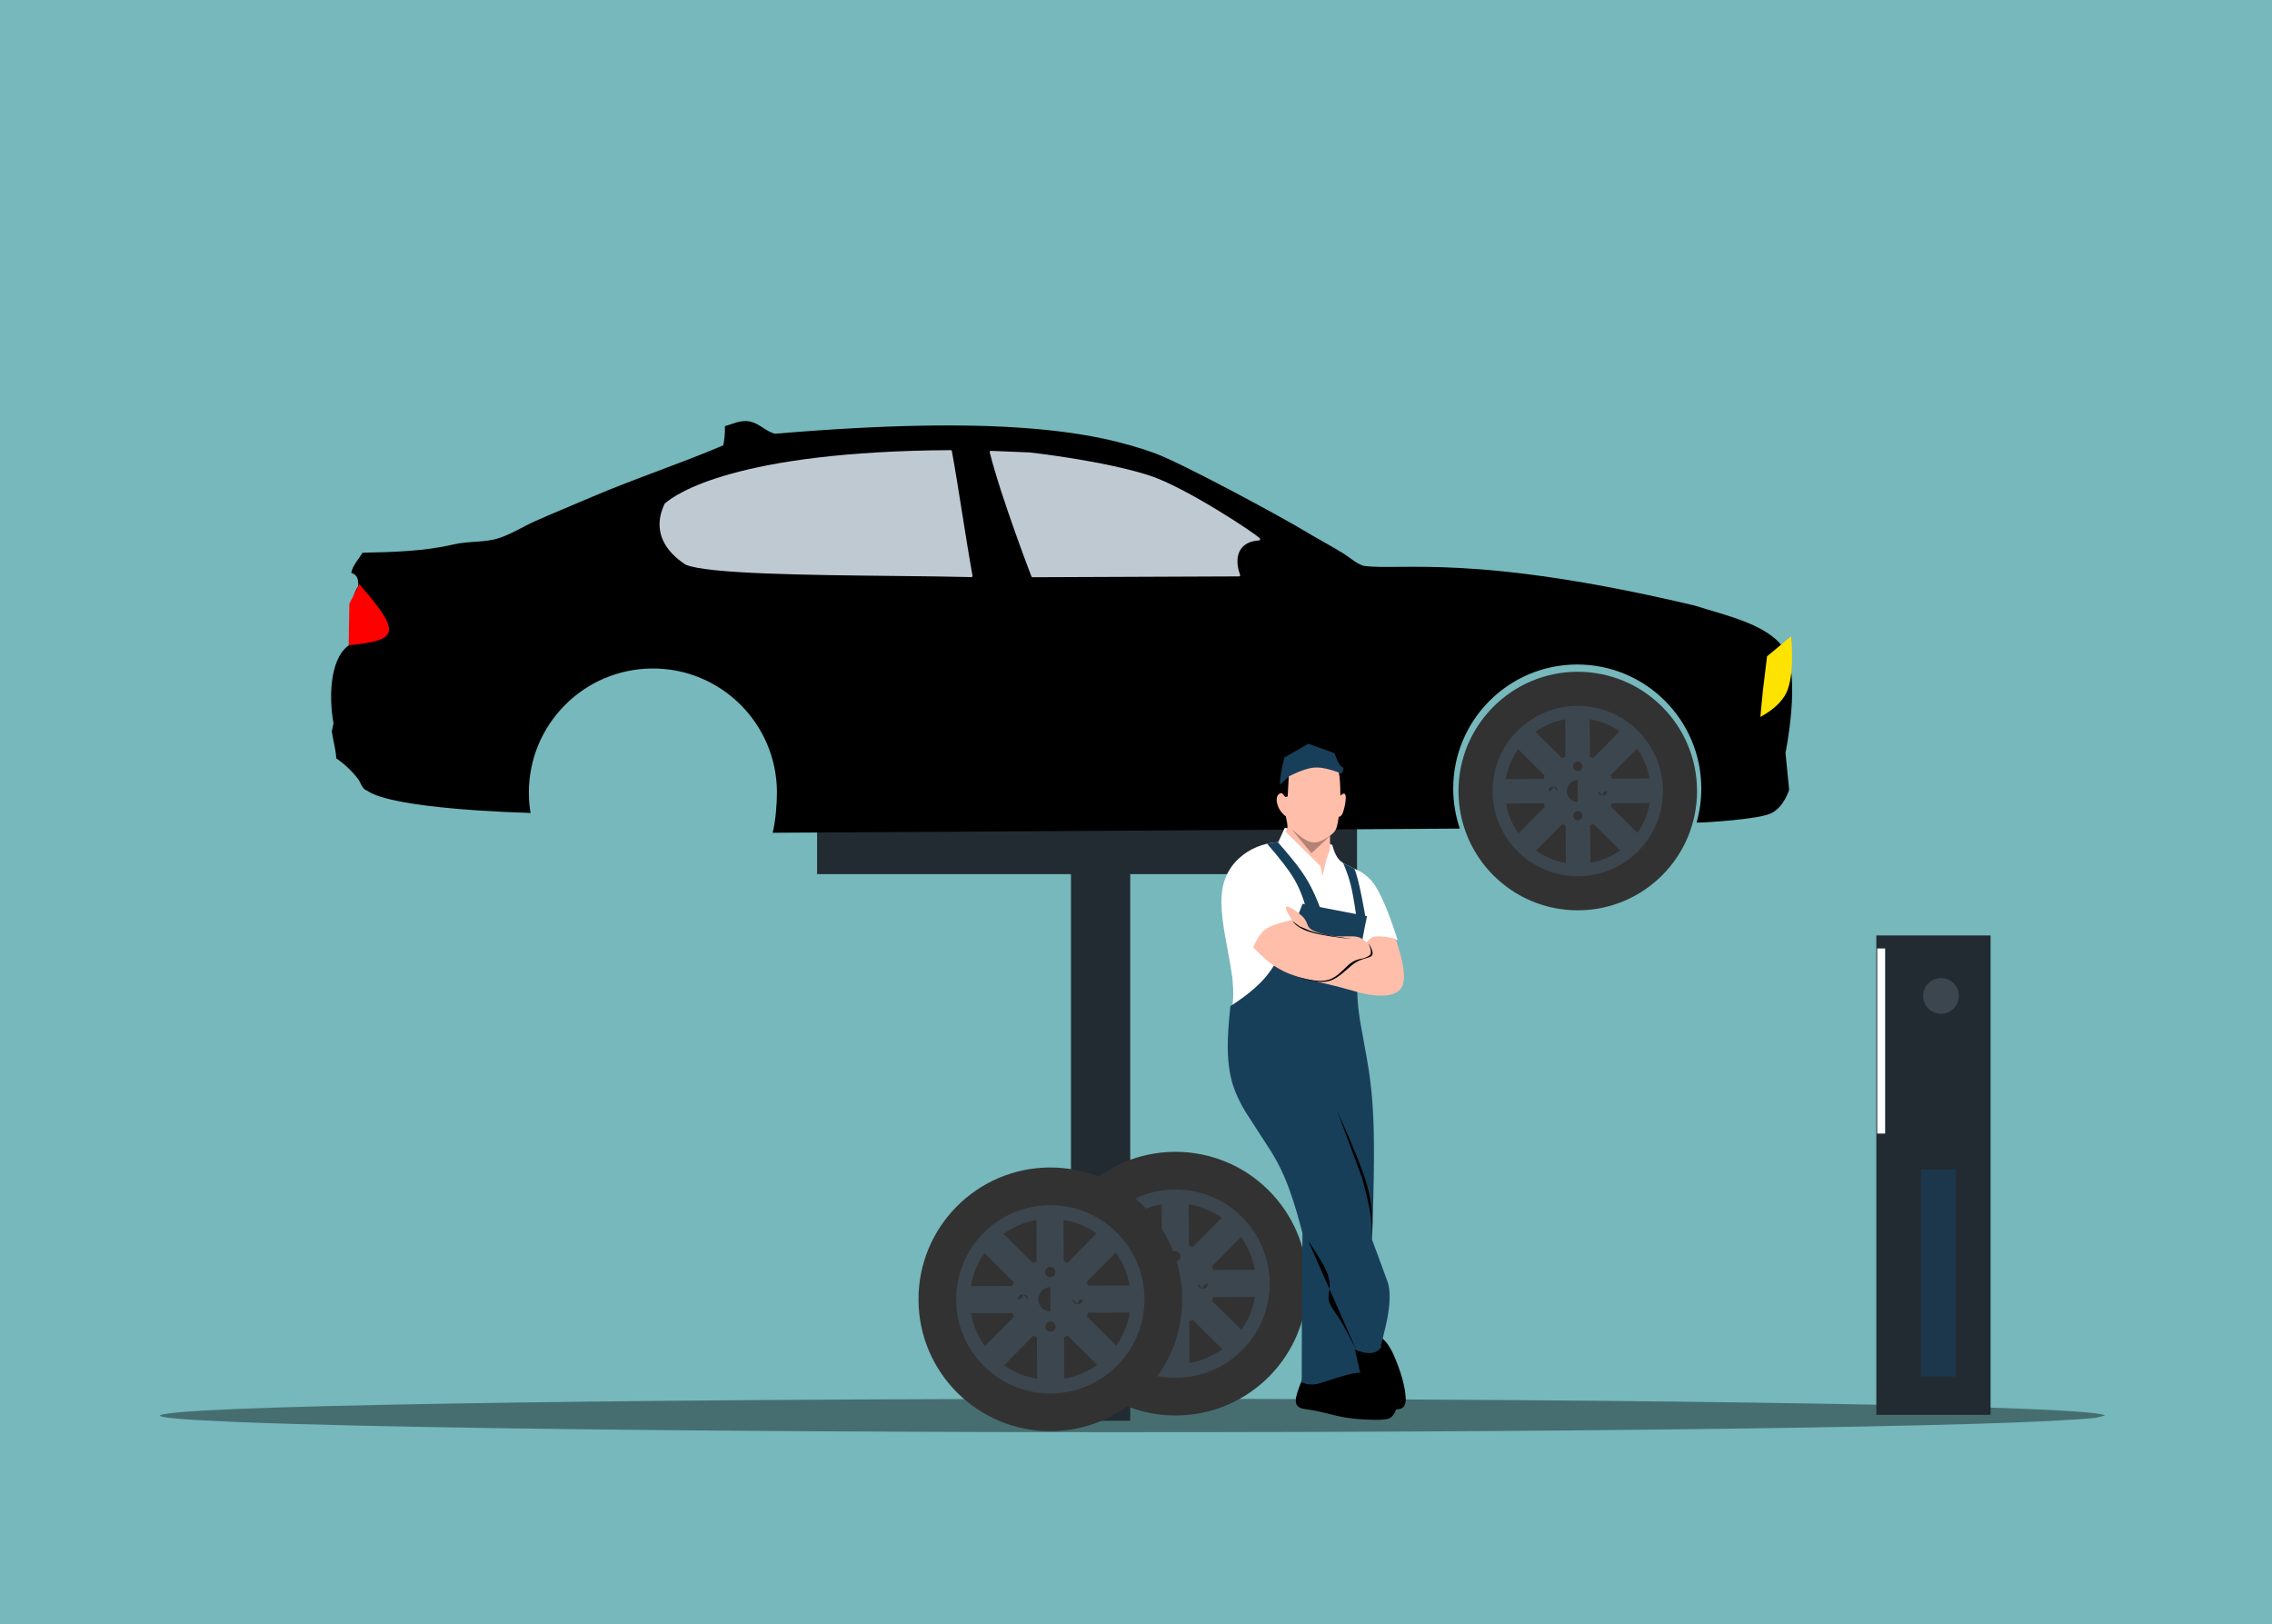 <?xml version="1.0" encoding="utf-8"?>
<svg xmlns="http://www.w3.org/2000/svg" xmlns:xlink="http://www.w3.org/1999/xlink" version= "1.1" width="1182px" height="845px" viewBox="-231 291 1182 845">
<rect x="-231" y="291" width="1182" height="845" fill="#333333" stroke="none"/>
<g id="layer1">
<g style="fill:rgb(118,184,188); fill-opacity:1.0; stroke-linejoin: miter">
<path d="M-231.001,290.303C-231.186,290.303,-231.363,290.376,-231.494,290.507C-231.624,290.637,-231.697,290.814,-231.697,290.999L-231.696,1136.0C-231.696,1136.385,-231.385,1136.697,-231.0,1136.697L951.001,1136.697C951.186,1136.697,951.363,1136.624,951.493,1136.493C951.624,1136.363,951.697,1136.186,951.697,1136.001L951.697,291.0C951.697,290.615,951.385,290.304,951.0,290.304L-231.001,290.303 Z"/>
</g>
<g style="fill:rgb(0,0,0); fill-opacity:0.404; stroke-linejoin: miter">
<path d="M864.131,1027.418L859.512,1028.597Q826.673,1032.163,667.334,1034.301Q506.893,1036.437,289.473,1036.033Q81.975,1035.469,-42.432,1032.731Q-82.293,1031.846,-108.099,1030.802L-129.788,1029.729Q-147.662,1028.622,-147.863,1027.418Q-142.437,1023.723,0.34,1021.269Q143.117,1018.816,358.134,1018.722Q573.151,1018.816,715.928,1021.269Q858.706,1023.723,864.131,1027.418"/>
</g>
<g style="fill:rgb(34,43,50); fill-opacity:1.0; stroke-linejoin: miter">
<path d="M194.095,688.168L334.542,688.168L474.989,688.169Q474.989,716.966,474.989,745.764Q334.542,745.764,194.095,745.764Q194.095,716.966,194.095,688.168"/>
</g>
<g style="fill:rgb(34,43,50); fill-opacity:1.0; stroke-linejoin: miter">
<path d="M326.171,690.029L341.588,690.03L357.006,690.03Q357.006,860.11,357.006,1030.189Q341.588,1030.19,326.171,1030.19Q326.171,860.11,326.171,690.029"/>
</g>
<g style="fill:rgb(158,223,229); fill-opacity:1.0; stroke-linejoin: miter">
<path d="M474.538,597.628C474.599,611.806,457.707,613.748,436.88,613.839C416.055,613.929,399.147,612.139,399.085,597.954 Z"/>
</g>
<g>
<g style="fill:rgb(60,70,79); fill-opacity:1.0; stroke-linejoin: miter">
<path d="M435.144,957.205L434.648,964.755Q431.076,987.573,413.581,1001.278Q395.965,1014.972,372.059,1012.428Q349.242,1008.855,335.538,991.361Q331.146,985.705,328.298,979.033L325.903,972.172Q323.926,965.09,323.892,957.387Q324.45,933.749,340.121,918.027Q355.791,902.305,379.428,901.671Q403.066,902.229,418.788,917.899Q434.509,933.569,435.144,957.205 Z"/>
</g>
<g style="fill:rgb(50,50,50); fill-opacity:1.0; stroke-linejoin: miter">
<path d="M380.529,952.549C377.06,952.564,374.258,955.389,374.273,958.86C374.288,962.329,377.113,965.13,380.583,965.115 Z"/>
</g>
<g style="fill:rgb(50,50,50); fill-opacity:1.0; stroke-linejoin: miter">
<path d="M380.606,970.379C379.136,970.386,377.948,971.584,377.954,973.055C377.961,974.525,379.158,975.712,380.629,975.706C382.1,975.7,383.287,974.502,383.281,973.032C383.274,971.561,382.077,970.373,380.606,970.379 Z"/>
</g>
<g style="fill:rgb(50,50,50); fill-opacity:1.0; stroke-linejoin: miter">
<path d="M387.699,978.523L387.792,1000.095C394.096,998.996,399.911,996.49,404.908,992.913L389.59,977.726C388.975,978.02,388.346,978.289,387.699,978.523 Z"/>
</g>
<g style="fill:rgb(50,50,50); fill-opacity:1.0; stroke-linejoin: miter">
<path d="M399.529,967.704L414.847,982.891C418.382,977.864,420.835,972.025,421.88,965.711L400.307,965.805C400.077,966.452,399.818,967.088,399.529,967.704 Z"/>
</g>
<g style="fill:rgb(50,50,50); fill-opacity:1.0; stroke-linejoin: miter">
<path d="M399.451,949.798C399.745,950.413,400.012,951.043,400.247,951.691L421.819,951.598C420.721,945.293,418.214,939.478,414.638,934.481L399.451,949.798 Z"/>
</g>
<g style="fill:rgb(50,50,50); fill-opacity:1.0; stroke-linejoin: miter">
<path d="M371.524,939.939C372.139,939.644,372.769,939.377,373.415,939.142L373.322,917.571C367.018,918.669,361.203,921.176,356.207,924.753L371.524,939.939 Z"/>
</g>
<g style="fill:rgb(50,50,50); fill-opacity:1.0; stroke-linejoin: miter">
<path d="M380.506,947.283C381.978,947.277,383.164,946.078,383.158,944.607C383.152,943.137,381.955,941.948,380.484,941.955C379.013,941.961,377.826,943.16,377.832,944.63C377.839,946.102,379.036,947.289,380.506,947.283 Z"/>
</g>
<g style="fill:rgb(50,50,50); fill-opacity:1.0; stroke-linejoin: miter">
<path d="M404.613,924.541C399.587,921.008,393.748,918.552,387.436,917.508L387.529,939.08C388.178,939.308,388.811,939.57,389.427,939.86L404.613,924.541 Z"/>
</g>
<g style="fill:rgb(50,50,50); fill-opacity:1.0; stroke-linejoin: miter">
<path d="M361.585,949.959L346.268,934.773C342.733,939.8,340.278,945.638,339.235,951.952L360.807,951.86C361.036,951.21,361.295,950.576,361.585,949.959 Z"/>
</g>
<g style="fill:rgb(50,50,50); fill-opacity:1.0; stroke-linejoin: miter">
<path d="M356.499,993.121C361.526,996.654,367.365,999.11,373.678,1000.153L373.585,978.582C372.936,978.353,372.303,978.092,371.686,977.802L356.499,993.121 Z"/>
</g>
<g style="fill:rgb(50,50,50); fill-opacity:1.0; stroke-linejoin: miter">
<path d="M360.866,965.972L339.295,966.067C340.393,972.369,342.899,978.185,346.476,983.184L361.662,967.864C361.368,967.25,361.101,966.62,360.866,965.972 Z"/>
</g>
<g style="fill:rgb(50,50,50); fill-opacity:1.0; stroke-linejoin: miter">
<path d="M369.009,958.88C369.003,957.408,367.806,956.221,366.335,956.227C364.864,956.233,363.677,957.431,363.683,958.902C365.154,958.896,366.341,957.698,366.335,956.227 Z"/>
</g>
<g style="fill:rgb(50,50,50); fill-opacity:1.0; stroke-linejoin: miter">
<path d="M392.103,958.78C392.11,960.251,393.307,961.438,394.778,961.431C396.249,961.425,397.436,960.228,397.43,958.757C395.959,958.764,394.772,959.961,394.778,961.431 Z"/>
</g>
<g style="fill:rgb(50,50,50); fill-opacity:1.0; stroke-linejoin: miter">
<path d="M380.261,890.247C342.383,890.411,311.807,921.249,311.97,959.13C312.133,997.009,342.973,1027.583,380.852,1027.42C418.731,1027.257,449.305,996.417,449.142,958.538C448.979,920.658,418.14,890.084,380.261,890.247 Z M380.767,1007.821C353.711,1007.939,331.683,986.099,331.566,959.043C331.45,931.987,353.289,909.958,380.345,909.841C407.401,909.724,429.43,931.564,429.546,958.62C429.663,985.677,407.824,1007.705,380.767,1007.821 Z"/>
</g>
</g>
<g style="fill:rgb(0,0,0); fill-opacity:1.0; stroke-linejoin: miter">
<path d="M697.215,628.603C688.737,615.746,667.154,611.345,650.705,606.052C535.88,578.842,497.775,588.025,478.618,585.408C474.751,584.395,471.293,581.037,468.126,579.084C461.184,574.801,453.983,571.039,447.142,566.888C435.84,560.032,383.702,531.805,369.616,526.727C338.665,515.567,289.772,506.723,172.091,516.66C167.308,515.367,164.408,511.523,159.324,510.343C154.296,509.177,149.695,511.84,146.139,512.676C146.22,516.535,145.889,519.667,145.272,522.689C122.307,532.491,99.058,540.034,76.227,549.833C66.7,553.923,56.869,557.926,47.16,562.245C41.12,564.931,35.356,568.736,28.542,570.97C21.143,573.397,13.038,572.35,4.896,574.257C-9.927,577.73,-26.013,578.255,-42.407,578.556C-44.267,581.777,-47.515,585.026,-48.277,589.048C-45.434,589.913,-44.474,591.866,-44.608,595.857C-49.594,603.314,-48.203,613.902,-48.118,625.904C-58.785,631.423,-60.324,651.486,-57.495,667.35L-58.387,671.45C-57.797,675.936,-56.315,680.672,-56.052,685.545C-52.026,688.22,-47.457,692.526,-44.63,696.417C-43.251,698.314,-42.571,701.592,-40.055,702.312C-26.582,712.059,41.441,713.791,41.441,713.791L45.02,713.972C44.458,710.593,44.154,707.128,44.139,703.594C43.985,667.952,72.754,638.936,108.394,638.783C144.035,638.629,173.05,667.396,173.204,703.037C173.23,709.023,172.453,718.745,170.951,724.252L528.467,722.077C526.268,715.624,525.06,708.713,525.029,701.52C524.876,665.879,553.644,636.861,589.285,636.708C624.927,636.553,653.944,665.322,654.097,700.963C654.124,707.21,653.26,713.252,651.628,718.972L655.281,718.879C655.281,718.879,683.442,717.398,690.298,714.178C697.153,710.96,699.799,701.851,699.799,701.851L697.897,682.749C697.898,682.748,706.185,642.215,697.21,628.603 Z M125.971,584.206C104.525,570.09,115.784,553.452,115.207,553.506C114.867,553.812,114.621,554.056,114.467,554.221C114.918,553.738,115.141,553.513,115.207,553.506C120.696,548.573,152.045,526.477,263.59,525.821C267.163,545.37,270.762,571.057,274.334,590.604C229.446,589.438,141.11,590.578,125.968,584.206 Z M413.566,590.24C403.764,590.282,306.183,590.677,306.183,590.677C306.183,590.677,290.253,549.216,284.52,526.189C285.176,526.247,304.543,527.009,304.543,527.009C304.543,527.009,342.897,531.208,366.933,539.026C385.843,545.177,423.233,570.063,423.95,571.541C412.736,572.164,410.119,581.01,413.566,590.241 Z"/>
</g>
<g style="fill:rgb(50,50,50); fill-opacity:1.0; stroke-linejoin: miter">
<path d="M442.884,746.034C447.912,749.567,453.751,752.023,460.064,753.066L459.971,731.495C459.322,731.266,458.688,731.005,458.071,730.715L442.884,746.034 Z"/>
</g>
<g style="fill:rgb(191,201,210); fill-opacity:1.0; stroke-linejoin: miter">
<path d="M284.517,525.556C284.168,525.558,283.886,525.843,283.887,526.192C283.887,526.261,283.899,526.328,283.92,526.389L283.918,526.391C289.672,549.47,305.592,590.905,305.592,590.905C305.687,591.149,305.923,591.31,306.185,591.309L413.566,590.874C413.644,590.874,413.721,590.858,413.793,590.83L413.796,590.829C414.118,590.704,414.279,590.343,414.158,590.019C411.334,582.457,412.748,575.529,419.271,573.093L419.271,573.093C420.605,572.594,422.171,572.273,423.985,572.173C424.196,572.161,424.388,572.044,424.495,571.862C424.602,571.679,424.611,571.455,424.519,571.266C424.486,571.197,424.447,571.141,424.416,571.101L424.416,571.101C422.808,568.99,385.887,544.525,367.129,538.424L367.129,538.426C343.307,530.677,305.519,526.48,304.628,526.382L304.627,526.383C304.648,526.385,304.668,526.389,304.678,526.392L304.678,526.392L304.541,526.376L304.568,526.377C304.547,526.376,285.376,525.621,284.583,525.559L284.581,525.561C284.56,525.557,284.539,525.556,284.517,525.556 Z"/>
</g>
<g style="fill:rgb(191,201,210); fill-opacity:1.0; stroke-linejoin: miter">
<path d="M114.774,553.966C114.818,554.007,114.868,554.043,114.921,554.07C114.871,554.044,114.821,554.011,114.774,553.966 Z M114.787,553.98C114.852,554.037,114.928,554.081,115.01,554.108L115.01,554.109C115.01,554.109,115.009,554.11,115.009,554.11L115.009,554.112C114.916,554.082,114.843,554.035,114.787,553.98 Z M263.586,525.188C151.987,525.844,120.446,547.947,114.785,553.036C114.645,553.161,114.571,553.338,114.575,553.519L114.575,553.52C114.54,553.605,114.479,553.745,114.383,553.961L114.383,553.962C113.74,555.417,112.137,559.041,112.13,563.719L112.13,563.72C112.12,569.838,114.84,577.626,125.594,584.715L125.594,584.717C125.633,584.745,125.676,584.769,125.723,584.789C137.228,589.63,189.929,590.172,234.291,590.64C249.137,590.797,263.093,590.945,274.317,591.237C274.324,591.237,274.33,591.236,274.337,591.236C274.52,591.236,274.694,591.155,274.814,591.016C274.938,590.871,274.99,590.677,274.956,590.49C273.172,580.727,271.381,569.433,269.589,558.125C267.797,546.822,266.002,535.503,264.215,525.722L264.214,525.722L264.212,525.707C264.157,525.405,263.893,525.187,263.587,525.188 Z"/>
</g>
<g style="fill:rgb(255,227,0); fill-opacity:1.0; stroke-linejoin: miter">
<path d="M684.846,663.972Q685.137,660.085,686.157,650.209Q686.425,647.474,688.301,632.468L700.832,622.03C701.793,633.619,701.624,646.612,697.316,653.269C694.461,657.689,690.06,661.134,684.852,663.972 Z"/>
</g>
<g style="fill:rgb(255,0,0); fill-opacity:1.0; stroke-linejoin: miter">
<path d="M-49.245,605.065L-44.059,594.949Q-34.655,605.782,-31.588,610.793Q-30.311,612.82,-29.538,614.612L-28.923,616.33L-28.623,617.901L-28.67,619.309L-29.085,620.546L-29.847,621.621L-30.924,622.548L-32.285,623.342Q-33.788,624.071,-35.732,624.592Q-41.817,626.041,-49.604,626.692L-49.245,605.065"/>
</g>
<g style="fill:rgb(0,0,0); fill-opacity:1.0; stroke-linejoin: miter">
<path d="M484.091,985.916Q481.382,985.842,477.636,987.932Q475.746,988.964,472.216,991.408L447.499,1006.227Q443.122,1016.237,443.145,1019.516Q442.968,1022.977,446.76,1023.858L454.309,1025.119L464.387,1027.556Q467.097,1028.169,469.426,1028.544Q475.041,1029.454,482.545,1029.644Q490.555,1029.899,492.341,1028.56Q494.031,1027.679,495.352,1024.257Q498.244,1024.164,499.256,1022.851Q500.251,1021.687,500.358,1019.142Q500.059,1009.446,493.734,995.163Q489.183,985.717,484.134,985.918"/>
</g>
<g style="fill:rgb(0,0,0); fill-opacity:1.0; stroke-linejoin: miter">
<path d="M453.088,685.006Q449.192,684.905,444.822,687.299Q440.022,689.995,436.915,693.849Q435.122,696.166,435.007,698.282Q434.963,698.915,435.044,699.64Q435.561,702.438,436.001,707.209L467.847,705.746L467.312,695.004Q467.066,692.989,465.914,691.387Q463.987,688.783,460.203,686.852Q456.619,685.088,453.112,685.006"/>
</g>
<g style="fill:rgb(24,63,90); fill-opacity:1.0; stroke-linejoin: miter">
<path d="M449.644,677.936L437.231,685.086Q435.025,693.106,434.853,699.334L439.479,694.939Q455.534,692.416,459.905,692.294Q464.888,691.999,466.917,693.683Q468.162,691.003,467.927,690.554Q467.857,690.369,467.73,690.292Q466.843,689.857,466.518,689.534Q466.105,689.163,465.712,688.508Q464.89,687.217,463.223,682.817L449.66,677.942"/>
</g>
<g style="fill:rgb(255,255,255); fill-opacity:1.0; stroke-linejoin: miter">
<path d="M437.448,721.553L434.023,729.088Q421.958,729.992,413.69,737.442Q407.975,742.592,405.755,750.034Q404.004,755.724,404.572,764.174Q404.862,768.71,405.725,774.31Q410.59,800.823,410.216,800.968Q411.112,809.509,409.943,815.783L481.45,780.83Q485.679,778.351,496.116,780.015Q487.641,753.512,481.261,747.943Q479.384,746.042,476.809,744.48L468.77,740.586Q467.474,739.918,466.384,738.934Q463.741,736.684,462.085,730.549L437.494,721.57"/>
</g>
<g style="fill:rgb(24,63,90); fill-opacity:1.0; stroke-linejoin: miter">
<path d="M489.602,989.058Q485.919,994.206,489.54,989.161 M446.682,761.185Q436.664,787.046,430.186,795.697Q423.965,804.966,409.084,814.458Q407.628,828.584,407.735,836.228Q407.856,849.86,411.798,859.24Q413.687,863.898,416.75,869.094L430.339,890.138Q433.359,895.043,435.565,899.72Q441.068,910.951,446.62,932.599Q446.203,979.844,446.201,1010.281L448.795,1011.043Q451.452,1011.591,454.888,1010.887Q474.698,1004.235,476.662,1005.348L473.89,993.205Q484.075,997.316,487.658,991.739Q487.328,991.701,487.595,990.488Q490.464,979.232,491.132,974.706Q492.018,969.149,491.945,965.166Q491.895,961.134,490.972,958.118L482.8,935.903Q484.567,887.89,483.185,867.618Q482.675,858.964,481.532,850.855Q481.27,847.717,476.512,821.833Q475.533,815.619,475.267,810.801Q474.167,795.612,480.186,767.663L446.821,761.211"/>
</g>
<g style="fill:rgb(24,63,90); fill-opacity:1.0; stroke-linejoin: miter">
<path d="M433.746,729.11Q430.868,729.344,428.206,729.954L428.208,729.954Q438.217,741.499,441.833,747.591Q446.074,754.487,448.515,763.76L456.563,765.225Q454.313,759.393,452.962,756.433Q449.842,749.448,445.698,743.726Q442.121,738.629,433.748,729.11 Z"/>
</g>
<g style="fill:rgb(24,63,90); fill-opacity:1.0; stroke-linejoin: miter">
<path d="M467.804,740.027Q470.464,746.369,471.602,750.982Q472.957,756.024,474.726,768.483L479.42,768.397Q477.115,755.198,475.471,748.84Q474.553,745.245,473.63,742.941L473.632,742.941L468.77,740.586Q468.273,740.33,467.806,740.027 Z"/>
</g>
<g style="fill:rgb(255,190,170); fill-opacity:1.0; stroke-linejoin: miter">
<path d="M438.515,762.616Q437.551,762.667,438.157,764.192Q438.644,765.602,441.121,769.674Q428.88,772.135,425.667,776.014Q423.398,778.238,420.947,783.833L424.217,787.112Q432.234,795.18,441.795,798.34Q444.9,799.428,448.787,800.446L464.868,804.235L477.073,807.608Q481.769,808.731,486.19,808.959Q496.909,809.439,498.925,803.035Q500.896,796.391,495.066,779.478Q489.601,777.935,484.785,778.161Q482.045,778.406,479.976,781.275Q477.357,778.752,474.906,778.359Q473.963,778.166,472.586,778.13Q465.095,778.268,463.184,778.012Q459.725,777.702,456.033,776.628Q452.287,775.483,450.736,774.24Q450.004,773.649,449.62,772.968Q448.291,769.732,447.972,769.43Q447.307,768.419,446.32,767.495Q441.723,763.408,438.57,762.618"/>
</g>
<g style="fill:rgb(255,190,170); fill-opacity:1.0; stroke-linejoin: miter">
<path d="M454.368,690.321Q449.296,689.966,439.474,694.944L438.916,705.336L437.604,705.722Q436.127,703.125,434.968,703.756Q433.125,704.611,433.172,707.349Q433.675,712.454,437.956,715.723Q438.868,719.74,438.793,721.118Q438.819,722.401,437.675,723.554L455.96,741.603L457.014,746.567L459.009,738.299L460.98,732.664L460.937,725.769Q463.025,724.265,463.766,722.851Q464.75,721.317,465.445,716.002Q466.91,715.733,467.59,713.909Q469.089,709.642,469.137,705.731Q469.056,704.165,468.339,703.88Q468.09,703.777,467.712,703.97L466.324,704.906Q466.303,696.684,465.534,692.872Q458.234,690.301,454.39,690.322"/>
</g>
<g style="fill:rgb(0,0,0); fill-opacity:1.0; stroke-linejoin: miter">
<path d="M441.479,770.261Q444.058,773.917,450.898,775.987Q454.355,777.03,460.196,777.992Q467.335,779.127,472.061,779.463L472.062,779.461Q472.079,779.433,470.927,779.258Q464.344,778.3,462.91,778.068Q460.782,777.736,459.254,777.457Q455.49,776.776,452.779,775.953Q451.845,775.674,450.352,775.165L444.998,772.894L441.481,770.261 Z M480.971,781.603Q482.031,784.25,482.2,785.895Q482.34,787.276,481.554,787.976Q480.935,788.567,479.536,789.104L478.082,789.624Q475.963,789.992,474.89,790.381Q473.65,790.806,472.519,791.505Q471.483,792.148,470.511,793.01Q465.884,797.506,465.22,797.934Q463.519,799.314,461.868,800.099Q459.289,801.361,455.69,801.289Q455.352,801.283,455.005,801.264Q451.505,801.165,443.87,799.209L443.869,799.21Q451.449,801.569,455.172,801.775Q455.751,801.821,456.31,801.832Q459.841,801.902,462.6,800.569Q464.205,799.818,466.127,798.367Q466.709,798.019,472.129,793.299Q473.416,792.256,474.364,791.679Q475.434,791.023,476.607,790.541Q477.239,790.212,481.342,788.993Q482.193,788.683,482.611,788.268Q484.108,786.838,480.978,781.61L480.973,781.603 Z M464.665,868.966L477.611,903.806Q481.003,916.591,481.845,921.783Q482.797,927.06,482.79,934.162Q483.205,925.824,482.676,920.533Q482.135,914.585,480.368,908.238Q477.496,897.237,464.686,869.01L464.665,868.966 Z M449.505,936.375L449.508,936.38L449.509,936.38L449.505,936.375 Z M449.509,936.383L460.649,961.634Q461.203,956.828,458.972,952.111Q456.966,947.352,449.511,936.383 Z M460.652,961.642Q460.063,965.936,460.176,966.557Q460.197,967.861,460.892,969.387Q461.294,970.249,461.896,971.205Q466.193,977.482,467.833,980.503Q470.764,985.642,474.864,993.853L460.671,961.683L460.652,961.642 Z"/>
</g>
<g>
<g style="fill:rgb(60,70,79); fill-opacity:1.0; stroke-linejoin: miter">
<path d="M370.02,965.352L369.524,972.902Q365.952,995.72,348.457,1009.425Q330.841,1023.119,306.935,1020.575Q284.118,1017.002,270.414,999.507Q266.022,993.852,263.174,987.179L260.779,980.319Q258.802,973.237,258.768,965.534Q259.326,941.896,274.997,926.173Q290.667,910.452,314.304,909.817Q337.942,910.375,353.664,926.045Q369.385,941.716,370.02,965.352 Z"/>
</g>
<g style="fill:rgb(50,50,50); fill-opacity:1.0; stroke-linejoin: miter">
<path d="M315.405,960.696C311.936,960.711,309.134,963.536,309.149,967.007C309.164,970.476,311.989,973.277,315.459,973.262 Z"/>
</g>
<g style="fill:rgb(50,50,50); fill-opacity:1.0; stroke-linejoin: miter">
<path d="M315.482,978.526C314.012,978.533,312.824,979.73,312.83,981.202C312.837,982.671,314.034,983.859,315.505,983.853C316.976,983.847,318.163,982.649,318.157,981.178C318.15,979.707,316.953,978.52,315.482,978.526 Z"/>
</g>
<g style="fill:rgb(50,50,50); fill-opacity:1.0; stroke-linejoin: miter">
<path d="M322.575,986.67L322.668,1008.241C328.972,1007.143,334.787,1004.637,339.783,1001.059L324.466,985.873C323.851,986.167,323.222,986.436,322.575,986.67 Z"/>
</g>
<g style="fill:rgb(50,50,50); fill-opacity:1.0; stroke-linejoin: miter">
<path d="M334.405,975.851L349.723,991.037C353.258,986.011,355.711,980.172,356.756,973.858L335.183,973.952C334.953,974.599,334.694,975.235,334.405,975.851 Z"/>
</g>
<g style="fill:rgb(50,50,50); fill-opacity:1.0; stroke-linejoin: miter">
<path d="M334.327,957.945C334.621,958.56,334.888,959.19,335.123,959.837L356.695,959.745C355.597,953.44,353.09,947.625,349.514,942.628L334.327,957.945 Z"/>
</g>
<g style="fill:rgb(50,50,50); fill-opacity:1.0; stroke-linejoin: miter">
<path d="M306.4,948.086C307.015,947.791,307.645,947.524,308.291,947.289L308.198,925.718C301.894,926.816,296.079,929.322,291.083,932.899L306.4,948.086 Z"/>
</g>
<g style="fill:rgb(50,50,50); fill-opacity:1.0; stroke-linejoin: miter">
<path d="M315.382,955.429C316.854,955.423,318.04,954.225,318.034,952.754C318.028,951.284,316.831,950.095,315.36,950.102C313.889,950.108,312.702,951.307,312.708,952.777C312.715,954.248,313.912,955.436,315.382,955.429 Z"/>
</g>
<g style="fill:rgb(50,50,50); fill-opacity:1.0; stroke-linejoin: miter">
<path d="M339.489,932.687C334.463,929.154,328.624,926.699,322.312,925.655L322.405,947.226C323.054,947.455,323.687,947.717,324.303,948.007L339.489,932.687 Z"/>
</g>
<g style="fill:rgb(50,50,50); fill-opacity:1.0; stroke-linejoin: miter">
<path d="M296.461,958.106L281.144,942.92C277.609,947.947,275.154,953.785,274.111,960.098L295.683,960.006C295.912,959.356,296.171,958.722,296.461,958.106 Z"/>
</g>
<g style="fill:rgb(50,50,50); fill-opacity:1.0; stroke-linejoin: miter">
<path d="M291.375,1001.268C296.402,1004.801,302.241,1007.256,308.554,1008.3L308.461,986.729C307.812,986.5,307.179,986.239,306.562,985.949L291.375,1001.268 Z"/>
</g>
<g style="fill:rgb(50,50,50); fill-opacity:1.0; stroke-linejoin: miter">
<path d="M295.742,974.119L274.171,974.213C275.269,980.516,277.775,986.332,281.352,991.331L296.538,976.011C296.244,975.397,295.976,974.766,295.742,974.119 Z"/>
</g>
<g style="fill:rgb(50,50,50); fill-opacity:1.0; stroke-linejoin: miter">
<path d="M303.885,967.026C303.879,965.555,302.682,964.368,301.211,964.374C299.74,964.38,298.553,965.577,298.559,967.049C300.03,967.043,301.217,965.845,301.211,964.374 Z"/>
</g>
<g style="fill:rgb(50,50,50); fill-opacity:1.0; stroke-linejoin: miter">
<path d="M326.979,966.927C326.986,968.398,328.183,969.584,329.654,969.578C331.125,969.572,332.312,968.375,332.306,966.904C330.835,966.911,329.648,968.108,329.654,969.578 Z"/>
</g>
<g style="fill:rgb(50,50,50); fill-opacity:1.0; stroke-linejoin: miter">
<path d="M315.137,898.394C277.259,898.558,246.683,929.395,246.846,967.276C247.009,1005.155,277.849,1035.73,315.728,1035.567C353.607,1035.403,384.181,1004.563,384.018,966.685C383.855,928.804,353.016,898.231,315.137,898.394 Z M315.643,1015.968C288.587,1016.086,266.559,994.246,266.442,967.189C266.326,940.134,288.165,918.105,315.221,917.988C342.277,917.871,364.305,939.711,364.422,966.766C364.539,993.824,342.699,1015.852,315.643,1015.968 Z"/>
</g>
</g>
<g>
<g style="fill:rgb(60,70,79); fill-opacity:1.0; stroke-linejoin: miter">
<path d="M639.208,701.07L638.76,707.901Q635.527,728.544,619.7,740.942Q603.763,753.332,582.136,751.03Q561.493,747.797,549.095,731.97Q545.122,726.854,542.545,720.817L540.379,714.611Q538.59,708.203,538.559,701.235Q539.064,679.849,553.241,665.625Q567.418,651.402,588.802,650.828Q610.187,651.333,624.411,665.51Q638.634,679.687,639.208,701.07 Z"/>
</g>
<g style="fill:rgb(50,50,50); fill-opacity:1.0; stroke-linejoin: miter">
<path d="M589.798,696.858C586.659,696.871,584.125,699.427,584.139,702.567C584.152,705.705,586.708,708.24,589.847,708.226 Z"/>
</g>
<g style="fill:rgb(50,50,50); fill-opacity:1.0; stroke-linejoin: miter">
<path d="M589.868,712.988C588.537,712.994,587.463,714.078,587.468,715.409C587.474,716.739,588.557,717.813,589.889,717.808C591.22,717.802,592.293,716.718,592.287,715.388C592.282,714.057,591.199,712.983,589.868,712.988 Z"/>
</g>
<g style="fill:rgb(50,50,50); fill-opacity:1.0; stroke-linejoin: miter">
<path d="M596.285,720.357L596.369,739.872C602.072,738.878,607.333,736.611,611.853,733.374L597.995,719.635C597.439,719.901,596.87,720.144,596.285,720.357 Z"/>
</g>
<g style="fill:rgb(50,50,50); fill-opacity:1.0; stroke-linejoin: miter">
<path d="M606.988,710.569L620.845,724.308C624.043,719.76,626.263,714.477,627.208,708.765L607.691,708.85C607.483,709.436,607.249,710.011,606.988,710.569 Z"/>
</g>
<g style="fill:rgb(50,50,50); fill-opacity:1.0; stroke-linejoin: miter">
<path d="M606.916,694.369C607.183,694.925,607.424,695.495,607.637,696.081L627.153,695.998C626.16,690.293,623.892,685.033,620.656,680.512L606.916,694.369 Z"/>
</g>
<g style="fill:rgb(50,50,50); fill-opacity:1.0; stroke-linejoin: miter">
<path d="M581.651,685.45C582.208,685.183,582.777,684.941,583.362,684.729L583.278,665.213C577.575,666.206,572.314,668.474,567.794,671.71L581.651,685.45 Z"/>
</g>
<g style="fill:rgb(50,50,50); fill-opacity:1.0; stroke-linejoin: miter">
<path d="M589.778,692.093C591.109,692.088,592.182,691.003,592.177,689.673C592.171,688.343,591.088,687.267,589.757,687.274C588.427,687.279,587.352,688.363,587.358,689.694C587.364,691.025,588.448,692.099,589.778,692.093 Z"/>
</g>
<g style="fill:rgb(50,50,50); fill-opacity:1.0; stroke-linejoin: miter">
<path d="M611.587,671.518C607.039,668.322,601.758,666.101,596.047,665.157L596.131,684.672C596.718,684.879,597.29,685.116,597.848,685.378L611.587,671.518 Z"/>
</g>
<g style="fill:rgb(50,50,50); fill-opacity:1.0; stroke-linejoin: miter">
<path d="M572.659,694.514L558.802,680.775C555.604,685.324,553.384,690.605,552.439,696.317L571.956,696.234C572.163,695.646,572.397,695.072,572.659,694.514 Z"/>
</g>
<g style="fill:rgb(50,50,50); fill-opacity:1.0; stroke-linejoin: miter">
<path d="M568.058,733.563C572.606,736.759,577.888,738.981,583.6,739.925L583.516,720.41C582.929,720.202,582.356,719.966,581.798,719.704L568.058,733.563 Z"/>
</g>
<g style="fill:rgb(50,50,50); fill-opacity:1.0; stroke-linejoin: miter">
<path d="M572.009,709.001L552.494,709.087C553.487,714.789,555.755,720.05,558.99,724.573L572.73,710.713C572.464,710.158,572.221,709.587,572.009,709.001 Z"/>
</g>
<g style="fill:rgb(50,50,50); fill-opacity:1.0; stroke-linejoin: miter">
<path d="M579.376,702.585C579.37,701.254,578.288,700.18,576.957,700.185C575.626,700.191,574.552,701.274,574.558,702.605C575.888,702.599,576.962,701.516,576.957,700.185 Z"/>
</g>
<g style="fill:rgb(50,50,50); fill-opacity:1.0; stroke-linejoin: miter">
<path d="M600.269,702.495C600.275,703.825,601.359,704.899,602.689,704.893C604.02,704.887,605.094,703.805,605.088,702.474C603.757,702.48,602.684,703.564,602.689,704.893 Z"/>
</g>
<g style="fill:rgb(50,50,50); fill-opacity:1.0; stroke-linejoin: miter">
<path d="M589.556,640.494C555.287,640.642,527.626,668.54,527.773,702.811C527.921,737.08,555.822,764.741,590.09,764.593C624.359,764.445,652.019,736.544,651.872,702.276C651.724,668.006,623.825,640.346,589.556,640.494 Z M590.013,746.862C565.536,746.968,545.607,727.21,545.502,702.732C545.397,678.255,565.154,658.326,589.632,658.22C614.109,658.114,634.038,677.873,634.143,702.35C634.249,726.829,614.491,746.757,590.013,746.862 Z"/>
</g>
</g>
<g style="fill:rgb(34,43,50); fill-opacity:1.0; stroke-linejoin: miter">
<path d="M745.15,777.658L774.87,777.659L804.59,777.659Q804.59,902.37,804.59,1027.081Q774.87,1027.081,745.15,1027.082Q745.15,902.37,745.15,777.658"/>
</g>
<g style="fill:rgb(255,255,255); fill-opacity:1.0; stroke-linejoin: miter">
<path d="M745.614,784.449L747.677,784.45L749.739,784.45Q749.739,832.601,749.739,880.753Q747.677,880.753,745.614,880.754Q745.614,832.601,745.614,784.449"/>
</g>
<g style="fill:rgb(60,70,79); fill-opacity:1.0; stroke-linejoin: miter">
<path d="M788.106,809.12L788.021,810.382Q787.417,814.195,784.489,816.482Q781.54,818.766,777.544,818.335Q773.73,817.731,771.444,814.803Q769.159,811.854,769.591,807.858Q770.194,804.044,773.123,801.758Q776.072,799.473,780.068,799.905Q783.881,800.508,786.168,803.437Q786.9,804.384,787.375,805.5L787.773,806.648Q788.102,807.832,788.106,809.12"/>
</g>
<g style="fill:rgb(28,55,76); fill-opacity:1.0; stroke-linejoin: miter">
<path d="M768.304,899.428L777.41,899.428L786.515,899.428Q786.515,953.258,786.515,1007.087Q777.41,1007.087,768.304,1007.088Q768.304,953.258,768.304,899.428"/>
</g>
<g style="fill:rgb(179,131,117); fill-opacity:1.0; stroke-linejoin: miter">
<path d="M440.895,722.339L441.817,723.132Q444.591,725.585,447.297,727.372Q448.197,727.943,449.082,728.365L449.962,728.742Q450.708,729.06,451.953,729.242Q452.735,729.325,453.478,729.245L454.224,729.132Q454.966,728.982,455.696,728.711Q456.067,728.631,457.865,727.693Q458.943,727.117,461.421,725.415L451.293,734.921L440.895,722.339"/>
</g>
</g>
</svg>
